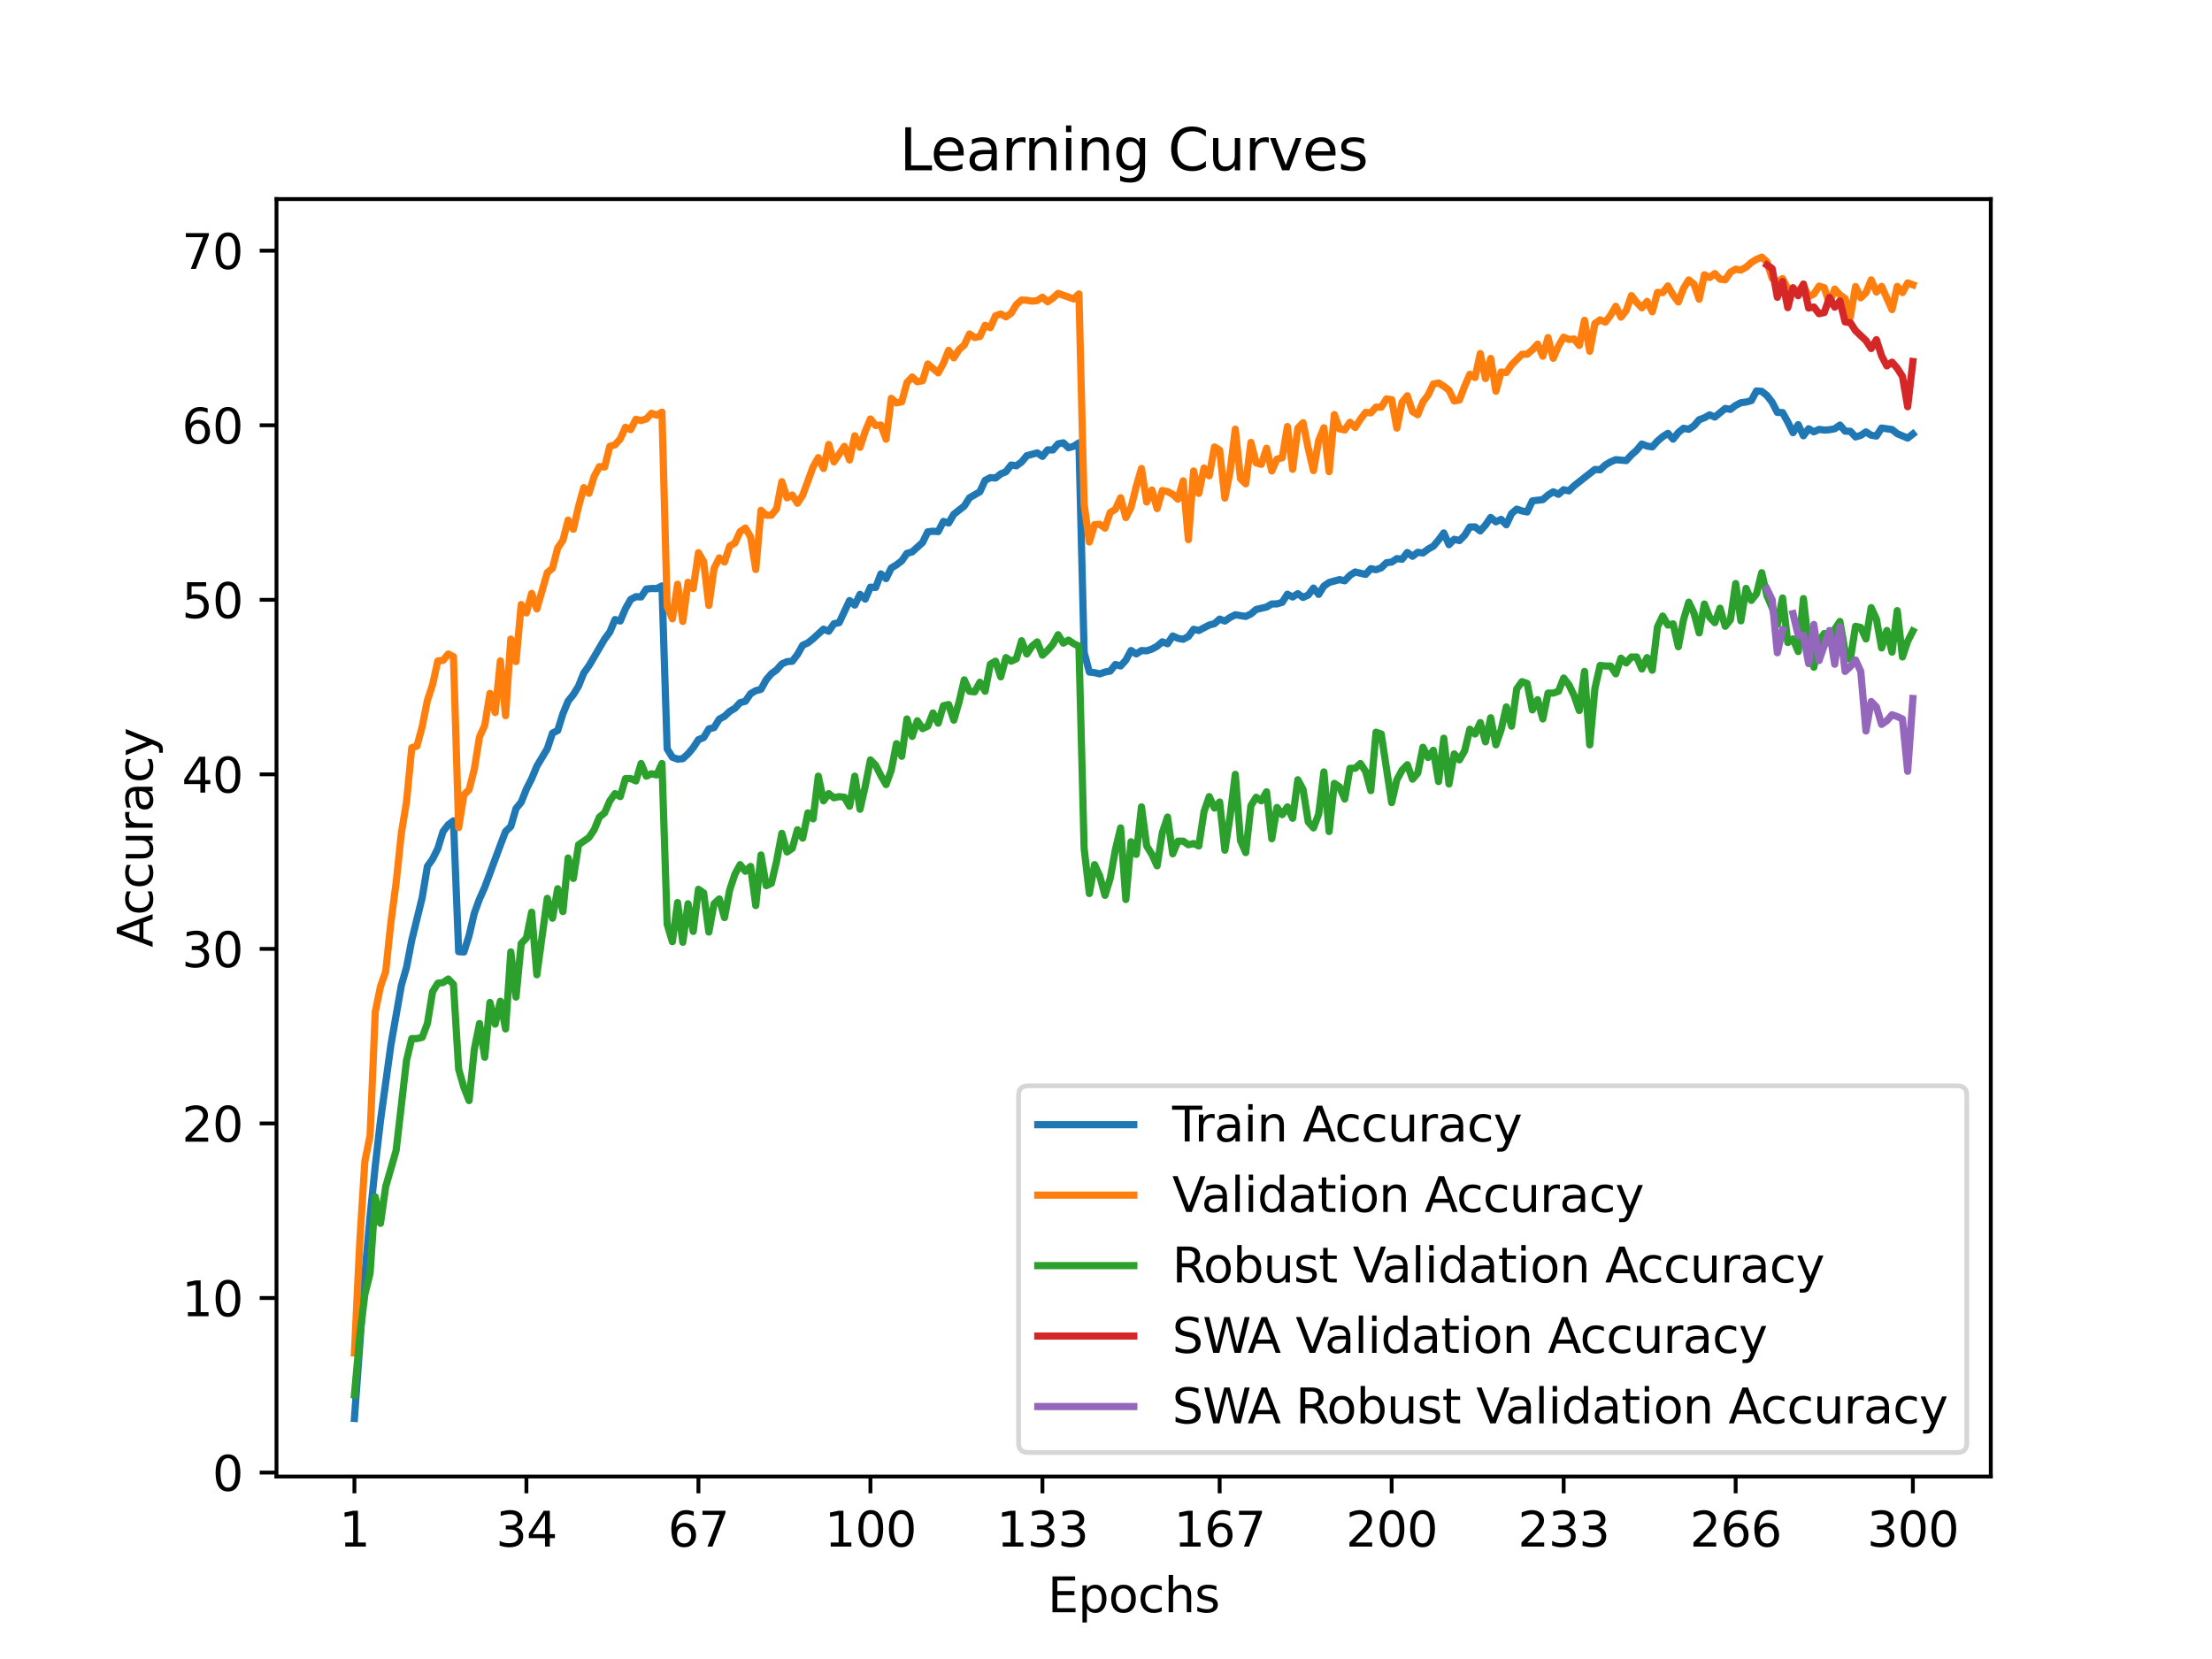 <?xml version="1.0" encoding="utf-8" standalone="no"?>
<!DOCTYPE svg PUBLIC "-//W3C//DTD SVG 1.1//EN"
  "http://www.w3.org/Graphics/SVG/1.1/DTD/svg11.dtd">
<svg xmlns:xlink="http://www.w3.org/1999/xlink" width="460.8pt" height="345.6pt" viewBox="0 0 460.8 345.6" xmlns="http://www.w3.org/2000/svg" version="1.1">
 <defs>
  <style type="text/css">*{stroke-linejoin: round; stroke-linecap: butt}</style>
 </defs>
 <g id="figure_1">
  <g id="patch_1">
   <path d="M 0 345.6 
L 460.8 345.6 
L 460.8 0 
L 0 0 
z
" style="fill: #ffffff"/>
  </g>
  <g id="axes_1">
   <g id="patch_2">
    <path d="M 57.6 307.584 
L 414.72 307.584 
L 414.72 41.472 
L 57.6 41.472 
z
" style="fill: #ffffff"/>
   </g>
   <g id="matplotlib.axis_1">
    <g id="xtick_1">
     <g id="line2d_1">
      <defs>
       <path id="m644c98cccf" d="M 0 0 
L 0 3.5 
" style="stroke: #000000; stroke-width: 0.8"/>
      </defs>
      <g>
       <use xlink:href="#m644c98cccf" x="73.833" y="307.584" style="stroke: #000000; stroke-width: 0.8"/>
      </g>
     </g>
     <g id="text_1">
      <!-- 1 -->
      <g transform="translate(70.651 322.182) scale(0.1 -0.1)">
       <defs>
        <path id="DejaVuSans-31" d="M 794 531 
L 1825 531 
L 1825 4091 
L 703 3866 
L 703 4441 
L 1819 4666 
L 2450 4666 
L 2450 531 
L 3481 531 
L 3481 0 
L 794 0 
L 794 531 
z
" transform="scale(0.016)"/>
       </defs>
       <use xlink:href="#DejaVuSans-31"/>
      </g>
     </g>
    </g>
    <g id="xtick_2">
     <g id="line2d_2">
      <g>
       <use xlink:href="#m644c98cccf" x="109.664" y="307.584" style="stroke: #000000; stroke-width: 0.8"/>
      </g>
     </g>
     <g id="text_2">
      <!-- 34 -->
      <g transform="translate(103.302 322.182) scale(0.1 -0.1)">
       <defs>
        <path id="DejaVuSans-33" d="M 2597 2516 
Q 3050 2419 3304 2112 
Q 3559 1806 3559 1356 
Q 3559 666 3084 287 
Q 2609 -91 1734 -91 
Q 1441 -91 1130 -33 
Q 819 25 488 141 
L 488 750 
Q 750 597 1062 519 
Q 1375 441 1716 441 
Q 2309 441 2620 675 
Q 2931 909 2931 1356 
Q 2931 1769 2642 2001 
Q 2353 2234 1838 2234 
L 1294 2234 
L 1294 2753 
L 1863 2753 
Q 2328 2753 2575 2939 
Q 2822 3125 2822 3475 
Q 2822 3834 2567 4026 
Q 2313 4219 1838 4219 
Q 1578 4219 1281 4162 
Q 984 4106 628 3988 
L 628 4550 
Q 988 4650 1302 4700 
Q 1616 4750 1894 4750 
Q 2613 4750 3031 4423 
Q 3450 4097 3450 3541 
Q 3450 3153 3228 2886 
Q 3006 2619 2597 2516 
z
" transform="scale(0.016)"/>
        <path id="DejaVuSans-34" d="M 2419 4116 
L 825 1625 
L 2419 1625 
L 2419 4116 
z
M 2253 4666 
L 3047 4666 
L 3047 1625 
L 3713 1625 
L 3713 1100 
L 3047 1100 
L 3047 0 
L 2419 0 
L 2419 1100 
L 313 1100 
L 313 1709 
L 2253 4666 
z
" transform="scale(0.016)"/>
       </defs>
       <use xlink:href="#DejaVuSans-33"/>
       <use xlink:href="#DejaVuSans-34" x="63.623"/>
      </g>
     </g>
    </g>
    <g id="xtick_3">
     <g id="line2d_3">
      <g>
       <use xlink:href="#m644c98cccf" x="145.496" y="307.584" style="stroke: #000000; stroke-width: 0.8"/>
      </g>
     </g>
     <g id="text_3">
      <!-- 67 -->
      <g transform="translate(139.133 322.182) scale(0.1 -0.1)">
       <defs>
        <path id="DejaVuSans-36" d="M 2113 2584 
Q 1688 2584 1439 2293 
Q 1191 2003 1191 1497 
Q 1191 994 1439 701 
Q 1688 409 2113 409 
Q 2538 409 2786 701 
Q 3034 994 3034 1497 
Q 3034 2003 2786 2293 
Q 2538 2584 2113 2584 
z
M 3366 4563 
L 3366 3988 
Q 3128 4100 2886 4159 
Q 2644 4219 2406 4219 
Q 1781 4219 1451 3797 
Q 1122 3375 1075 2522 
Q 1259 2794 1537 2939 
Q 1816 3084 2150 3084 
Q 2853 3084 3261 2657 
Q 3669 2231 3669 1497 
Q 3669 778 3244 343 
Q 2819 -91 2113 -91 
Q 1303 -91 875 529 
Q 447 1150 447 2328 
Q 447 3434 972 4092 
Q 1497 4750 2381 4750 
Q 2619 4750 2861 4703 
Q 3103 4656 3366 4563 
z
" transform="scale(0.016)"/>
        <path id="DejaVuSans-37" d="M 525 4666 
L 3525 4666 
L 3525 4397 
L 1831 0 
L 1172 0 
L 2766 4134 
L 525 4134 
L 525 4666 
z
" transform="scale(0.016)"/>
       </defs>
       <use xlink:href="#DejaVuSans-36"/>
       <use xlink:href="#DejaVuSans-37" x="63.623"/>
      </g>
     </g>
    </g>
    <g id="xtick_4">
     <g id="line2d_4">
      <g>
       <use xlink:href="#m644c98cccf" x="181.327" y="307.584" style="stroke: #000000; stroke-width: 0.8"/>
      </g>
     </g>
     <g id="text_4">
      <!-- 100 -->
      <g transform="translate(171.783 322.182) scale(0.1 -0.1)">
       <defs>
        <path id="DejaVuSans-30" d="M 2034 4250 
Q 1547 4250 1301 3770 
Q 1056 3291 1056 2328 
Q 1056 1369 1301 889 
Q 1547 409 2034 409 
Q 2525 409 2770 889 
Q 3016 1369 3016 2328 
Q 3016 3291 2770 3770 
Q 2525 4250 2034 4250 
z
M 2034 4750 
Q 2819 4750 3233 4129 
Q 3647 3509 3647 2328 
Q 3647 1150 3233 529 
Q 2819 -91 2034 -91 
Q 1250 -91 836 529 
Q 422 1150 422 2328 
Q 422 3509 836 4129 
Q 1250 4750 2034 4750 
z
" transform="scale(0.016)"/>
       </defs>
       <use xlink:href="#DejaVuSans-31"/>
       <use xlink:href="#DejaVuSans-30" x="63.623"/>
       <use xlink:href="#DejaVuSans-30" x="127.246"/>
      </g>
     </g>
    </g>
    <g id="xtick_5">
     <g id="line2d_5">
      <g>
       <use xlink:href="#m644c98cccf" x="217.158" y="307.584" style="stroke: #000000; stroke-width: 0.8"/>
      </g>
     </g>
     <g id="text_5">
      <!-- 133 -->
      <g transform="translate(207.615 322.182) scale(0.1 -0.1)">
       <use xlink:href="#DejaVuSans-31"/>
       <use xlink:href="#DejaVuSans-33" x="63.623"/>
       <use xlink:href="#DejaVuSans-33" x="127.246"/>
      </g>
     </g>
    </g>
    <g id="xtick_6">
     <g id="line2d_6">
      <g>
       <use xlink:href="#m644c98cccf" x="254.076" y="307.584" style="stroke: #000000; stroke-width: 0.8"/>
      </g>
     </g>
     <g id="text_6">
      <!-- 167 -->
      <g transform="translate(244.532 322.182) scale(0.1 -0.1)">
       <use xlink:href="#DejaVuSans-31"/>
       <use xlink:href="#DejaVuSans-36" x="63.623"/>
       <use xlink:href="#DejaVuSans-37" x="127.246"/>
      </g>
     </g>
    </g>
    <g id="xtick_7">
     <g id="line2d_7">
      <g>
       <use xlink:href="#m644c98cccf" x="289.907" y="307.584" style="stroke: #000000; stroke-width: 0.8"/>
      </g>
     </g>
     <g id="text_7">
      <!-- 200 -->
      <g transform="translate(280.363 322.182) scale(0.1 -0.1)">
       <defs>
        <path id="DejaVuSans-32" d="M 1228 531 
L 3431 531 
L 3431 0 
L 469 0 
L 469 531 
Q 828 903 1448 1529 
Q 2069 2156 2228 2338 
Q 2531 2678 2651 2914 
Q 2772 3150 2772 3378 
Q 2772 3750 2511 3984 
Q 2250 4219 1831 4219 
Q 1534 4219 1204 4116 
Q 875 4013 500 3803 
L 500 4441 
Q 881 4594 1212 4672 
Q 1544 4750 1819 4750 
Q 2544 4750 2975 4387 
Q 3406 4025 3406 3419 
Q 3406 3131 3298 2873 
Q 3191 2616 2906 2266 
Q 2828 2175 2409 1742 
Q 1991 1309 1228 531 
z
" transform="scale(0.016)"/>
       </defs>
       <use xlink:href="#DejaVuSans-32"/>
       <use xlink:href="#DejaVuSans-30" x="63.623"/>
       <use xlink:href="#DejaVuSans-30" x="127.246"/>
      </g>
     </g>
    </g>
    <g id="xtick_8">
     <g id="line2d_8">
      <g>
       <use xlink:href="#m644c98cccf" x="325.739" y="307.584" style="stroke: #000000; stroke-width: 0.8"/>
      </g>
     </g>
     <g id="text_8">
      <!-- 233 -->
      <g transform="translate(316.195 322.182) scale(0.1 -0.1)">
       <use xlink:href="#DejaVuSans-32"/>
       <use xlink:href="#DejaVuSans-33" x="63.623"/>
       <use xlink:href="#DejaVuSans-33" x="127.246"/>
      </g>
     </g>
    </g>
    <g id="xtick_9">
     <g id="line2d_9">
      <g>
       <use xlink:href="#m644c98cccf" x="361.57" y="307.584" style="stroke: #000000; stroke-width: 0.8"/>
      </g>
     </g>
     <g id="text_9">
      <!-- 266 -->
      <g transform="translate(352.026 322.182) scale(0.1 -0.1)">
       <use xlink:href="#DejaVuSans-32"/>
       <use xlink:href="#DejaVuSans-36" x="63.623"/>
       <use xlink:href="#DejaVuSans-36" x="127.246"/>
      </g>
     </g>
    </g>
    <g id="xtick_10">
     <g id="line2d_10">
      <g>
       <use xlink:href="#m644c98cccf" x="398.487" y="307.584" style="stroke: #000000; stroke-width: 0.8"/>
      </g>
     </g>
     <g id="text_10">
      <!-- 300 -->
      <g transform="translate(388.944 322.182) scale(0.1 -0.1)">
       <use xlink:href="#DejaVuSans-33"/>
       <use xlink:href="#DejaVuSans-30" x="63.623"/>
       <use xlink:href="#DejaVuSans-30" x="127.246"/>
      </g>
     </g>
    </g>
    <g id="text_11">
     <!-- Epochs -->
     <g transform="translate(218.244 335.861) scale(0.1 -0.1)">
      <defs>
       <path id="DejaVuSans-45" d="M 628 4666 
L 3578 4666 
L 3578 4134 
L 1259 4134 
L 1259 2753 
L 3481 2753 
L 3481 2222 
L 1259 2222 
L 1259 531 
L 3634 531 
L 3634 0 
L 628 0 
L 628 4666 
z
" transform="scale(0.016)"/>
       <path id="DejaVuSans-70" d="M 1159 525 
L 1159 -1331 
L 581 -1331 
L 581 3500 
L 1159 3500 
L 1159 2969 
Q 1341 3281 1617 3432 
Q 1894 3584 2278 3584 
Q 2916 3584 3314 3078 
Q 3713 2572 3713 1747 
Q 3713 922 3314 415 
Q 2916 -91 2278 -91 
Q 1894 -91 1617 61 
Q 1341 213 1159 525 
z
M 3116 1747 
Q 3116 2381 2855 2742 
Q 2594 3103 2138 3103 
Q 1681 3103 1420 2742 
Q 1159 2381 1159 1747 
Q 1159 1113 1420 752 
Q 1681 391 2138 391 
Q 2594 391 2855 752 
Q 3116 1113 3116 1747 
z
" transform="scale(0.016)"/>
       <path id="DejaVuSans-6f" d="M 1959 3097 
Q 1497 3097 1228 2736 
Q 959 2375 959 1747 
Q 959 1119 1226 758 
Q 1494 397 1959 397 
Q 2419 397 2687 759 
Q 2956 1122 2956 1747 
Q 2956 2369 2687 2733 
Q 2419 3097 1959 3097 
z
M 1959 3584 
Q 2709 3584 3137 3096 
Q 3566 2609 3566 1747 
Q 3566 888 3137 398 
Q 2709 -91 1959 -91 
Q 1206 -91 779 398 
Q 353 888 353 1747 
Q 353 2609 779 3096 
Q 1206 3584 1959 3584 
z
" transform="scale(0.016)"/>
       <path id="DejaVuSans-63" d="M 3122 3366 
L 3122 2828 
Q 2878 2963 2633 3030 
Q 2388 3097 2138 3097 
Q 1578 3097 1268 2742 
Q 959 2388 959 1747 
Q 959 1106 1268 751 
Q 1578 397 2138 397 
Q 2388 397 2633 464 
Q 2878 531 3122 666 
L 3122 134 
Q 2881 22 2623 -34 
Q 2366 -91 2075 -91 
Q 1284 -91 818 406 
Q 353 903 353 1747 
Q 353 2603 823 3093 
Q 1294 3584 2113 3584 
Q 2378 3584 2631 3529 
Q 2884 3475 3122 3366 
z
" transform="scale(0.016)"/>
       <path id="DejaVuSans-68" d="M 3513 2113 
L 3513 0 
L 2938 0 
L 2938 2094 
Q 2938 2591 2744 2837 
Q 2550 3084 2163 3084 
Q 1697 3084 1428 2787 
Q 1159 2491 1159 1978 
L 1159 0 
L 581 0 
L 581 4863 
L 1159 4863 
L 1159 2956 
Q 1366 3272 1645 3428 
Q 1925 3584 2291 3584 
Q 2894 3584 3203 3211 
Q 3513 2838 3513 2113 
z
" transform="scale(0.016)"/>
       <path id="DejaVuSans-73" d="M 2834 3397 
L 2834 2853 
Q 2591 2978 2328 3040 
Q 2066 3103 1784 3103 
Q 1356 3103 1142 2972 
Q 928 2841 928 2578 
Q 928 2378 1081 2264 
Q 1234 2150 1697 2047 
L 1894 2003 
Q 2506 1872 2764 1633 
Q 3022 1394 3022 966 
Q 3022 478 2636 193 
Q 2250 -91 1575 -91 
Q 1294 -91 989 -36 
Q 684 19 347 128 
L 347 722 
Q 666 556 975 473 
Q 1284 391 1588 391 
Q 1994 391 2212 530 
Q 2431 669 2431 922 
Q 2431 1156 2273 1281 
Q 2116 1406 1581 1522 
L 1381 1569 
Q 847 1681 609 1914 
Q 372 2147 372 2553 
Q 372 3047 722 3315 
Q 1072 3584 1716 3584 
Q 2034 3584 2315 3537 
Q 2597 3491 2834 3397 
z
" transform="scale(0.016)"/>
      </defs>
      <use xlink:href="#DejaVuSans-45"/>
      <use xlink:href="#DejaVuSans-70" x="63.184"/>
      <use xlink:href="#DejaVuSans-6f" x="126.66"/>
      <use xlink:href="#DejaVuSans-63" x="187.842"/>
      <use xlink:href="#DejaVuSans-68" x="242.822"/>
      <use xlink:href="#DejaVuSans-73" x="306.201"/>
     </g>
    </g>
   </g>
   <g id="matplotlib.axis_2">
    <g id="ytick_1">
     <g id="line2d_11">
      <defs>
       <path id="mc056e9f2f2" d="M 0 0 
L -3.5 0 
" style="stroke: #000000; stroke-width: 0.8"/>
      </defs>
      <g>
       <use xlink:href="#mc056e9f2f2" x="57.6" y="306.76" style="stroke: #000000; stroke-width: 0.8"/>
      </g>
     </g>
     <g id="text_12">
      <!-- 0 -->
      <g transform="translate(44.237 310.56) scale(0.1 -0.1)">
       <use xlink:href="#DejaVuSans-30"/>
      </g>
     </g>
    </g>
    <g id="ytick_2">
     <g id="line2d_12">
      <g>
       <use xlink:href="#mc056e9f2f2" x="57.6" y="270.398" style="stroke: #000000; stroke-width: 0.8"/>
      </g>
     </g>
     <g id="text_13">
      <!-- 10 -->
      <g transform="translate(37.875 274.197) scale(0.1 -0.1)">
       <use xlink:href="#DejaVuSans-31"/>
       <use xlink:href="#DejaVuSans-30" x="63.623"/>
      </g>
     </g>
    </g>
    <g id="ytick_3">
     <g id="line2d_13">
      <g>
       <use xlink:href="#mc056e9f2f2" x="57.6" y="234.035" style="stroke: #000000; stroke-width: 0.8"/>
      </g>
     </g>
     <g id="text_14">
      <!-- 20 -->
      <g transform="translate(37.875 237.835) scale(0.1 -0.1)">
       <use xlink:href="#DejaVuSans-32"/>
       <use xlink:href="#DejaVuSans-30" x="63.623"/>
      </g>
     </g>
    </g>
    <g id="ytick_4">
     <g id="line2d_14">
      <g>
       <use xlink:href="#mc056e9f2f2" x="57.6" y="197.673" style="stroke: #000000; stroke-width: 0.8"/>
      </g>
     </g>
     <g id="text_15">
      <!-- 30 -->
      <g transform="translate(37.875 201.472) scale(0.1 -0.1)">
       <use xlink:href="#DejaVuSans-33"/>
       <use xlink:href="#DejaVuSans-30" x="63.623"/>
      </g>
     </g>
    </g>
    <g id="ytick_5">
     <g id="line2d_15">
      <g>
       <use xlink:href="#mc056e9f2f2" x="57.6" y="161.31" style="stroke: #000000; stroke-width: 0.8"/>
      </g>
     </g>
     <g id="text_16">
      <!-- 40 -->
      <g transform="translate(37.875 165.109) scale(0.1 -0.1)">
       <use xlink:href="#DejaVuSans-34"/>
       <use xlink:href="#DejaVuSans-30" x="63.623"/>
      </g>
     </g>
    </g>
    <g id="ytick_6">
     <g id="line2d_16">
      <g>
       <use xlink:href="#mc056e9f2f2" x="57.6" y="124.948" style="stroke: #000000; stroke-width: 0.8"/>
      </g>
     </g>
     <g id="text_17">
      <!-- 50 -->
      <g transform="translate(37.875 128.747) scale(0.1 -0.1)">
       <defs>
        <path id="DejaVuSans-35" d="M 691 4666 
L 3169 4666 
L 3169 4134 
L 1269 4134 
L 1269 2991 
Q 1406 3038 1543 3061 
Q 1681 3084 1819 3084 
Q 2600 3084 3056 2656 
Q 3513 2228 3513 1497 
Q 3513 744 3044 326 
Q 2575 -91 1722 -91 
Q 1428 -91 1123 -41 
Q 819 9 494 109 
L 494 744 
Q 775 591 1075 516 
Q 1375 441 1709 441 
Q 2250 441 2565 725 
Q 2881 1009 2881 1497 
Q 2881 1984 2565 2268 
Q 2250 2553 1709 2553 
Q 1456 2553 1204 2497 
Q 953 2441 691 2322 
L 691 4666 
z
" transform="scale(0.016)"/>
       </defs>
       <use xlink:href="#DejaVuSans-35"/>
       <use xlink:href="#DejaVuSans-30" x="63.623"/>
      </g>
     </g>
    </g>
    <g id="ytick_7">
     <g id="line2d_17">
      <g>
       <use xlink:href="#mc056e9f2f2" x="57.6" y="88.585" style="stroke: #000000; stroke-width: 0.8"/>
      </g>
     </g>
     <g id="text_18">
      <!-- 60 -->
      <g transform="translate(37.875 92.384) scale(0.1 -0.1)">
       <use xlink:href="#DejaVuSans-36"/>
       <use xlink:href="#DejaVuSans-30" x="63.623"/>
      </g>
     </g>
    </g>
    <g id="ytick_8">
     <g id="line2d_18">
      <g>
       <use xlink:href="#mc056e9f2f2" x="57.6" y="52.223" style="stroke: #000000; stroke-width: 0.8"/>
      </g>
     </g>
     <g id="text_19">
      <!-- 70 -->
      <g transform="translate(37.875 56.022) scale(0.1 -0.1)">
       <use xlink:href="#DejaVuSans-37"/>
       <use xlink:href="#DejaVuSans-30" x="63.623"/>
      </g>
     </g>
    </g>
    <g id="text_20">
     <!-- Accuracy -->
     <g transform="translate(31.795 197.356) rotate(-90) scale(0.1 -0.1)">
      <defs>
       <path id="DejaVuSans-41" d="M 2188 4044 
L 1331 1722 
L 3047 1722 
L 2188 4044 
z
M 1831 4666 
L 2547 4666 
L 4325 0 
L 3669 0 
L 3244 1197 
L 1141 1197 
L 716 0 
L 50 0 
L 1831 4666 
z
" transform="scale(0.016)"/>
       <path id="DejaVuSans-75" d="M 544 1381 
L 544 3500 
L 1119 3500 
L 1119 1403 
Q 1119 906 1312 657 
Q 1506 409 1894 409 
Q 2359 409 2629 706 
Q 2900 1003 2900 1516 
L 2900 3500 
L 3475 3500 
L 3475 0 
L 2900 0 
L 2900 538 
Q 2691 219 2414 64 
Q 2138 -91 1772 -91 
Q 1169 -91 856 284 
Q 544 659 544 1381 
z
M 1991 3584 
L 1991 3584 
z
" transform="scale(0.016)"/>
       <path id="DejaVuSans-72" d="M 2631 2963 
Q 2534 3019 2420 3045 
Q 2306 3072 2169 3072 
Q 1681 3072 1420 2755 
Q 1159 2438 1159 1844 
L 1159 0 
L 581 0 
L 581 3500 
L 1159 3500 
L 1159 2956 
Q 1341 3275 1631 3429 
Q 1922 3584 2338 3584 
Q 2397 3584 2469 3576 
Q 2541 3569 2628 3553 
L 2631 2963 
z
" transform="scale(0.016)"/>
       <path id="DejaVuSans-61" d="M 2194 1759 
Q 1497 1759 1228 1600 
Q 959 1441 959 1056 
Q 959 750 1161 570 
Q 1363 391 1709 391 
Q 2188 391 2477 730 
Q 2766 1069 2766 1631 
L 2766 1759 
L 2194 1759 
z
M 3341 1997 
L 3341 0 
L 2766 0 
L 2766 531 
Q 2569 213 2275 61 
Q 1981 -91 1556 -91 
Q 1019 -91 701 211 
Q 384 513 384 1019 
Q 384 1609 779 1909 
Q 1175 2209 1959 2209 
L 2766 2209 
L 2766 2266 
Q 2766 2663 2505 2880 
Q 2244 3097 1772 3097 
Q 1472 3097 1187 3025 
Q 903 2953 641 2809 
L 641 3341 
Q 956 3463 1253 3523 
Q 1550 3584 1831 3584 
Q 2591 3584 2966 3190 
Q 3341 2797 3341 1997 
z
" transform="scale(0.016)"/>
       <path id="DejaVuSans-79" d="M 2059 -325 
Q 1816 -950 1584 -1140 
Q 1353 -1331 966 -1331 
L 506 -1331 
L 506 -850 
L 844 -850 
Q 1081 -850 1212 -737 
Q 1344 -625 1503 -206 
L 1606 56 
L 191 3500 
L 800 3500 
L 1894 763 
L 2988 3500 
L 3597 3500 
L 2059 -325 
z
" transform="scale(0.016)"/>
      </defs>
      <use xlink:href="#DejaVuSans-41"/>
      <use xlink:href="#DejaVuSans-63" x="66.658"/>
      <use xlink:href="#DejaVuSans-63" x="121.639"/>
      <use xlink:href="#DejaVuSans-75" x="176.619"/>
      <use xlink:href="#DejaVuSans-72" x="239.998"/>
      <use xlink:href="#DejaVuSans-61" x="281.111"/>
      <use xlink:href="#DejaVuSans-63" x="342.391"/>
      <use xlink:href="#DejaVuSans-79" x="397.371"/>
     </g>
    </g>
   </g>
   <g id="line2d_19">
    <path d="M 73.833 295.488 
L 76.004 265.58 
L 77.09 253.435 
L 78.176 242.848 
L 79.262 233.444 
L 81.433 217.681 
L 83.605 205.304 
L 84.691 201.5 
L 85.777 195.859 
L 87.948 186.991 
L 89.034 180.473 
L 90.12 178.955 
L 91.206 176.76 
L 92.291 173.228 
L 93.377 171.81 
L 94.463 170.996 
L 95.549 198.255 
L 96.635 198.323 
L 97.72 194.891 
L 98.806 190.241 
L 99.892 187.259 
L 100.978 184.828 
L 104.235 176.051 
L 105.321 173.201 
L 106.407 172.174 
L 107.493 168.437 
L 108.578 167.105 
L 109.664 164.36 
L 110.75 162.224 
L 111.836 159.606 
L 114.007 155.983 
L 115.093 152.715 
L 116.179 152.174 
L 117.265 148.688 
L 118.351 146.056 
L 119.436 144.702 
L 120.522 142.924 
L 121.608 140.193 
L 122.694 138.693 
L 125.951 133.129 
L 127.037 131.67 
L 128.123 129.066 
L 129.209 129.37 
L 130.294 126.793 
L 131.38 124.879 
L 132.466 124.302 
L 133.552 124.352 
L 134.638 122.711 
L 135.723 122.593 
L 136.809 122.611 
L 137.895 122.061 
L 138.981 155.997 
L 140.067 157.751 
L 141.152 158.142 
L 142.238 158.051 
L 143.324 157.038 
L 144.41 155.751 
L 145.496 154.092 
L 146.581 153.647 
L 147.667 151.847 
L 148.753 151.57 
L 149.839 149.811 
L 150.925 149.224 
L 152.01 148.192 
L 153.096 147.552 
L 154.182 146.37 
L 155.268 146.097 
L 156.354 144.511 
L 157.439 143.883 
L 158.525 143.593 
L 159.611 141.611 
L 160.697 140.338 
L 161.783 139.552 
L 162.868 138.311 
L 163.954 137.829 
L 165.04 137.756 
L 166.126 136.334 
L 167.212 134.42 
L 168.297 133.925 
L 169.383 133.057 
L 171.555 131.061 
L 172.641 131.497 
L 173.726 129.938 
L 174.812 129.711 
L 176.984 125.102 
L 178.07 126.052 
L 179.155 123.816 
L 180.241 124.807 
L 181.327 122.316 
L 182.413 122.38 
L 183.499 119.552 
L 184.584 120.539 
L 185.67 118.334 
L 186.756 117.666 
L 187.842 116.843 
L 188.928 115.275 
L 190.013 114.98 
L 192.185 113.016 
L 193.271 110.784 
L 194.357 110.666 
L 195.442 110.739 
L 196.528 108.625 
L 197.614 108.953 
L 198.7 107.121 
L 200.871 105.426 
L 201.957 103.707 
L 204.129 102.439 
L 205.215 100.071 
L 206.3 99.498 
L 207.386 99.576 
L 208.472 98.726 
L 209.558 98.267 
L 210.644 96.867 
L 211.729 97.035 
L 212.815 96.244 
L 213.901 94.93 
L 216.073 94.344 
L 217.158 95.076 
L 218.244 93.717 
L 219.33 93.735 
L 220.416 92.467 
L 221.502 92.244 
L 222.587 93.276 
L 223.673 92.967 
L 224.759 92.253 
L 225.845 135.902 
L 226.931 139.997 
L 228.016 140.129 
L 229.102 140.388 
L 230.188 139.993 
L 231.274 139.806 
L 232.36 138.429 
L 233.445 138.725 
L 234.531 137.529 
L 235.617 135.516 
L 236.703 136.225 
L 237.789 135.52 
L 238.875 135.579 
L 239.96 135.216 
L 241.046 134.634 
L 242.132 133.702 
L 243.218 134.102 
L 244.304 132.484 
L 245.389 132.979 
L 246.475 133.17 
L 247.561 132.593 
L 248.647 131.097 
L 249.733 131.343 
L 251.904 130.211 
L 252.99 129.925 
L 254.076 128.97 
L 255.162 129.375 
L 256.247 128.625 
L 257.333 128.075 
L 259.505 128.416 
L 260.591 127.893 
L 261.676 126.966 
L 263.848 126.457 
L 264.934 125.82 
L 266.02 125.802 
L 267.105 125.475 
L 268.191 123.789 
L 269.277 124.37 
L 270.363 123.67 
L 271.449 124.457 
L 272.534 123.948 
L 273.62 122.507 
L 274.706 123.82 
L 275.792 122.089 
L 276.878 121.339 
L 279.049 120.743 
L 280.135 120.989 
L 281.221 119.852 
L 282.307 119.157 
L 284.478 119.657 
L 285.564 118.466 
L 286.65 118.684 
L 287.736 118.289 
L 288.821 117.225 
L 289.907 117.098 
L 290.993 116.371 
L 292.079 116.498 
L 293.165 115.093 
L 294.25 115.88 
L 295.336 115.057 
L 296.422 115.198 
L 297.508 114.389 
L 298.594 113.78 
L 299.679 112.498 
L 300.765 111.021 
L 301.851 113.466 
L 302.937 112.348 
L 304.023 112.612 
L 305.108 111.525 
L 306.194 109.784 
L 307.28 109.757 
L 308.366 110.607 
L 309.452 109.38 
L 310.537 107.794 
L 311.623 108.707 
L 312.709 108.194 
L 313.795 109.321 
L 314.881 106.985 
L 315.966 106.066 
L 317.052 106.435 
L 318.138 106.653 
L 319.224 104.339 
L 321.395 104.085 
L 322.481 103.13 
L 323.567 102.448 
L 324.653 102.971 
L 325.739 102.021 
L 326.824 102.262 
L 327.91 101.207 
L 332.253 97.798 
L 333.339 97.862 
L 334.425 96.858 
L 335.511 96.217 
L 336.597 95.762 
L 338.768 95.949 
L 339.854 94.771 
L 340.94 93.803 
L 342.026 92.503 
L 343.111 92.926 
L 344.197 93.094 
L 345.283 91.885 
L 346.369 90.971 
L 347.455 90.271 
L 348.54 91.48 
L 349.626 90.108 
L 350.712 89.212 
L 351.798 89.431 
L 352.884 88.699 
L 353.969 87.44 
L 355.055 87.031 
L 356.141 86.417 
L 357.227 86.881 
L 359.398 85.09 
L 360.484 85.281 
L 361.57 84.444 
L 362.656 83.894 
L 363.742 83.753 
L 364.827 83.458 
L 365.913 81.444 
L 366.999 81.526 
L 368.085 82.394 
L 369.171 83.803 
L 370.256 85.917 
L 371.342 85.944 
L 372.428 87.903 
L 373.514 90.135 
L 374.6 88.467 
L 375.685 90.781 
L 376.771 89.317 
L 377.857 89.953 
L 378.943 89.453 
L 380.029 89.594 
L 381.114 89.521 
L 382.2 89.321 
L 383.286 88.549 
L 384.372 89.817 
L 385.458 89.84 
L 386.543 91.017 
L 387.629 90.699 
L 388.715 89.976 
L 389.801 90.671 
L 390.887 90.835 
L 391.972 89.167 
L 394.144 89.476 
L 395.23 90.344 
L 397.401 91.258 
L 398.487 90.408 
L 398.487 90.408 
" clip-path="url(#p68fd0412f5)" style="fill: none; stroke: #1f77b4; stroke-width: 1.5; stroke-linecap: square"/>
   </g>
   <g id="line2d_20">
    <path d="M 73.833 281.852 
L 74.919 259.271 
L 76.004 241.944 
L 77.09 236.599 
L 78.176 210.781 
L 79.262 205.527 
L 80.348 202.4 
L 81.433 192.146 
L 82.519 183.928 
L 83.605 173.619 
L 84.691 166.983 
L 85.777 155.765 
L 86.862 155.419 
L 87.948 151.383 
L 89.034 145.929 
L 90.12 142.602 
L 91.206 137.693 
L 92.291 137.565 
L 93.377 136.238 
L 94.463 136.802 
L 95.549 172.401 
L 96.635 165.583 
L 97.72 164.51 
L 98.806 160.238 
L 99.892 153.51 
L 100.978 151.129 
L 102.064 144.438 
L 103.149 148.438 
L 104.235 137.675 
L 105.321 149.092 
L 106.407 133.129 
L 107.493 137.82 
L 108.578 125.929 
L 109.664 127.693 
L 110.75 123.62 
L 111.836 126.857 
L 114.007 119.293 
L 115.093 118.384 
L 116.179 114.166 
L 117.265 112.548 
L 118.351 108.348 
L 119.436 110.257 
L 120.522 105.512 
L 121.608 101.585 
L 122.694 102.767 
L 123.78 99.221 
L 124.865 97.203 
L 125.951 97.294 
L 127.037 92.967 
L 128.123 92.658 
L 129.209 91.44 
L 130.294 89.003 
L 131.38 89.494 
L 132.466 87.349 
L 133.552 87.603 
L 134.638 87.276 
L 135.723 86.094 
L 136.809 86.494 
L 137.895 85.858 
L 138.981 126.311 
L 140.067 128.911 
L 141.152 121.711 
L 142.238 129.457 
L 143.324 121.293 
L 144.41 122.62 
L 145.496 115.13 
L 146.581 116.984 
L 147.667 126.129 
L 148.753 118.421 
L 149.839 116.221 
L 150.925 117.075 
L 152.01 113.748 
L 153.096 113.13 
L 154.182 110.748 
L 155.268 110.003 
L 156.354 111.821 
L 157.439 118.639 
L 158.525 106.312 
L 159.611 107.33 
L 160.697 107.33 
L 161.783 105.966 
L 162.868 100.348 
L 163.954 103.712 
L 165.04 103.112 
L 166.126 104.839 
L 167.212 103.167 
L 169.383 97.258 
L 170.469 95.33 
L 171.555 97.603 
L 172.641 92.585 
L 173.726 96.221 
L 175.898 92.985 
L 176.984 95.821 
L 178.07 90.767 
L 179.155 93.185 
L 180.241 89.858 
L 181.327 87.276 
L 182.413 88.64 
L 183.499 88.549 
L 184.584 91.494 
L 185.67 82.985 
L 186.756 83.931 
L 187.842 83.713 
L 188.928 79.713 
L 190.013 78.531 
L 191.099 79.531 
L 192.185 79.313 
L 193.271 75.822 
L 195.442 77.676 
L 196.528 75.695 
L 197.614 72.986 
L 198.7 74.549 
L 199.786 72.822 
L 200.871 71.877 
L 201.957 69.568 
L 203.043 70.313 
L 204.129 70.095 
L 205.215 67.768 
L 206.3 68.258 
L 207.386 65.786 
L 208.472 65.404 
L 209.558 66.004 
L 210.644 65.24 
L 211.729 63.44 
L 212.815 62.495 
L 213.901 62.55 
L 214.987 62.731 
L 216.073 62.622 
L 217.158 61.913 
L 218.244 62.859 
L 219.33 62.113 
L 220.416 61.113 
L 223.673 62.277 
L 224.759 61.222 
L 225.845 105.039 
L 226.931 112.912 
L 228.016 109.294 
L 229.102 109.221 
L 230.188 110.021 
L 231.274 106.766 
L 232.36 106.094 
L 233.445 103.694 
L 234.531 107.821 
L 235.617 105.712 
L 236.703 101.33 
L 237.789 97.603 
L 238.875 104.585 
L 239.96 102.076 
L 241.046 105.948 
L 242.132 102.185 
L 243.218 102.403 
L 244.304 102.985 
L 245.389 103.985 
L 246.475 100.167 
L 247.561 112.421 
L 248.647 98.112 
L 249.733 102.785 
L 250.818 97.494 
L 251.904 99.13 
L 252.99 93.112 
L 254.076 93.767 
L 255.162 103.766 
L 256.247 98.239 
L 257.333 89.403 
L 258.419 99.73 
L 259.505 100.785 
L 260.591 92.167 
L 261.676 96.421 
L 262.762 96.73 
L 263.848 93.385 
L 264.934 98.112 
L 266.02 95.639 
L 267.105 95.367 
L 268.191 88.858 
L 269.277 97.767 
L 270.363 89.185 
L 271.449 88.058 
L 272.534 93.44 
L 273.62 98.039 
L 274.706 91.749 
L 275.792 89.112 
L 276.878 98.258 
L 277.963 86.367 
L 279.049 89.349 
L 280.135 89.567 
L 281.221 87.967 
L 282.307 89.058 
L 283.392 87.349 
L 284.478 85.912 
L 285.564 86.003 
L 286.65 84.803 
L 287.736 84.84 
L 288.821 83.094 
L 289.907 83.258 
L 290.993 89.185 
L 292.079 83.803 
L 293.165 82.44 
L 294.25 85.731 
L 295.336 86.403 
L 296.422 83.731 
L 297.508 82.276 
L 298.594 79.985 
L 299.679 79.785 
L 300.765 80.458 
L 301.851 81.294 
L 302.937 83.531 
L 304.023 83.331 
L 305.108 80.476 
L 306.194 77.967 
L 307.28 78.64 
L 308.366 73.658 
L 309.452 78.858 
L 310.537 74.676 
L 311.623 81.494 
L 312.709 77.495 
L 313.795 77.604 
L 314.881 76.004 
L 317.052 73.804 
L 318.138 73.786 
L 319.224 72.877 
L 320.31 71.695 
L 321.395 74.204 
L 322.481 70.331 
L 323.567 74.64 
L 324.653 72.095 
L 325.739 70.24 
L 326.824 70.713 
L 327.91 70.622 
L 328.996 71.967 
L 330.082 66.731 
L 331.168 73.167 
L 332.253 67.386 
L 333.339 66.622 
L 334.425 67.113 
L 335.511 65.677 
L 336.597 63.804 
L 337.682 66.059 
L 338.768 64.695 
L 339.854 61.586 
L 340.94 62.986 
L 342.026 64.131 
L 343.111 62.786 
L 344.197 64.949 
L 345.283 60.913 
L 346.369 60.968 
L 347.455 59.568 
L 348.54 61.459 
L 349.626 62.913 
L 350.712 60.077 
L 351.798 58.313 
L 352.884 59.186 
L 353.969 62.331 
L 355.055 57.241 
L 356.141 57.822 
L 357.227 56.986 
L 358.313 58.15 
L 359.398 58.295 
L 360.484 56.695 
L 361.57 56.077 
L 362.656 56.259 
L 363.742 55.659 
L 364.827 54.695 
L 365.913 54.023 
L 366.999 53.568 
L 368.085 54.55 
L 369.171 57.968 
L 370.256 58.75 
L 371.342 58.041 
L 372.428 60.131 
L 373.514 61.113 
L 374.6 60.531 
L 375.685 59.441 
L 376.771 61.804 
L 377.857 61.259 
L 378.943 59.604 
L 380.029 59.931 
L 381.114 63.313 
L 382.2 60.222 
L 383.286 61.422 
L 384.372 62.204 
L 385.458 66.022 
L 386.543 59.695 
L 387.629 62.04 
L 388.715 60.968 
L 389.801 58.313 
L 390.887 60.841 
L 391.972 59.659 
L 394.144 64.495 
L 395.23 59.659 
L 396.316 60.95 
L 397.401 58.931 
L 398.487 59.331 
L 398.487 59.331 
" clip-path="url(#p68fd0412f5)" style="fill: none; stroke: #ff7f0e; stroke-width: 1.5; stroke-linecap: square"/>
   </g>
   <g id="line2d_21">
    <path d="M 73.833 290.585 
L 74.919 278.548 
L 76.004 269.646 
L 77.09 265.257 
L 78.176 249.333 
L 79.262 254.85 
L 80.348 247.201 
L 82.519 239.678 
L 84.691 220.87 
L 85.777 216.356 
L 86.862 216.356 
L 87.948 216.105 
L 89.034 213.221 
L 90.12 206.575 
L 91.206 204.82 
L 92.291 204.694 
L 93.377 203.942 
L 94.463 205.071 
L 95.549 222.75 
L 96.635 226.512 
L 97.72 229.271 
L 98.806 218.613 
L 99.892 213.221 
L 100.978 220.243 
L 102.064 208.832 
L 103.149 213.346 
L 104.235 208.582 
L 105.321 214.349 
L 106.407 198.3 
L 107.493 207.704 
L 108.578 196.544 
L 109.664 195.416 
L 110.75 190.024 
L 111.836 203.064 
L 114.007 187.14 
L 115.093 191.278 
L 116.179 185.134 
L 117.265 189.899 
L 118.351 178.739 
L 119.436 183.002 
L 120.522 175.981 
L 122.694 174.476 
L 123.78 172.846 
L 124.865 170.213 
L 125.951 169.335 
L 127.037 166.827 
L 128.123 165.323 
L 129.209 165.95 
L 130.294 162.188 
L 131.38 162.188 
L 132.466 162.689 
L 133.552 159.053 
L 134.638 161.686 
L 135.723 161.185 
L 136.809 161.436 
L 137.895 159.053 
L 138.981 192.532 
L 140.067 196.168 
L 141.152 188.018 
L 142.238 196.293 
L 143.324 188.269 
L 144.41 194.037 
L 145.496 185.259 
L 146.581 186.012 
L 147.667 194.162 
L 148.753 188.269 
L 149.839 187.266 
L 150.925 191.153 
L 152.01 185.385 
L 153.096 182.125 
L 154.182 180.118 
L 155.268 181.498 
L 156.354 180.495 
L 157.439 188.645 
L 158.525 178.112 
L 159.611 184.507 
L 160.697 184.005 
L 161.783 179.366 
L 162.868 173.598 
L 163.954 177.485 
L 165.04 176.733 
L 166.126 172.846 
L 167.212 174.601 
L 168.297 169.335 
L 169.383 170.589 
L 170.469 161.686 
L 171.555 166.827 
L 172.641 165.323 
L 173.726 166.2 
L 174.812 165.95 
L 175.898 166.075 
L 176.984 167.956 
L 178.07 161.686 
L 179.155 168.583 
L 180.241 163.818 
L 181.327 158.301 
L 182.413 159.429 
L 183.499 161.561 
L 184.584 163.442 
L 185.67 160.432 
L 186.756 154.915 
L 187.842 157.549 
L 188.928 149.775 
L 190.013 153.411 
L 191.099 150.151 
L 192.185 151.781 
L 193.271 151.279 
L 194.357 148.521 
L 195.442 150.652 
L 196.528 147.016 
L 197.614 146.765 
L 198.7 150.025 
L 199.786 146.264 
L 200.871 141.624 
L 201.957 144.007 
L 203.043 144.132 
L 204.129 142.126 
L 205.215 144.007 
L 206.3 138.364 
L 207.386 137.737 
L 208.472 140.997 
L 209.558 136.985 
L 210.644 137.737 
L 211.729 137.236 
L 212.815 133.474 
L 213.901 136.233 
L 214.987 134.603 
L 216.073 133.725 
L 217.158 136.483 
L 218.244 135.48 
L 219.33 134.226 
L 220.416 132.22 
L 221.502 133.976 
L 222.587 133.349 
L 223.673 134.101 
L 224.759 134.603 
L 225.845 176.733 
L 226.931 186.137 
L 228.016 180.118 
L 229.102 182.501 
L 230.188 186.513 
L 231.274 183.002 
L 232.36 176.984 
L 233.445 172.47 
L 234.531 187.391 
L 235.617 175.354 
L 236.703 177.987 
L 237.789 168.081 
L 238.875 176.231 
L 239.96 177.987 
L 241.046 180.369 
L 242.132 173.473 
L 243.218 170.213 
L 244.304 177.861 
L 245.389 175.228 
L 246.475 175.228 
L 247.561 175.981 
L 248.647 175.73 
L 249.733 176.231 
L 250.818 169.084 
L 251.904 165.95 
L 252.99 168.332 
L 254.076 167.078 
L 255.162 177.109 
L 256.247 170.087 
L 257.333 161.31 
L 258.419 175.103 
L 259.505 177.611 
L 260.591 167.83 
L 261.676 166.075 
L 262.762 166.827 
L 263.848 164.946 
L 264.934 174.727 
L 266.02 168.207 
L 267.105 169.711 
L 268.191 168.081 
L 269.277 170.464 
L 270.363 162.439 
L 271.449 164.445 
L 272.534 171.216 
L 273.62 172.47 
L 274.706 169.586 
L 275.792 160.809 
L 276.878 173.222 
L 277.963 163.191 
L 279.049 163.943 
L 280.135 166.451 
L 281.221 160.056 
L 282.307 160.056 
L 283.392 159.053 
L 284.478 160.683 
L 285.564 164.696 
L 286.65 152.533 
L 287.736 152.909 
L 289.907 167.203 
L 290.993 162.439 
L 292.079 160.432 
L 293.165 159.304 
L 294.25 162.313 
L 295.336 161.059 
L 296.422 155.668 
L 297.508 157.799 
L 298.594 156.295 
L 299.679 162.815 
L 300.765 153.787 
L 301.851 163.316 
L 302.937 157.047 
L 304.023 158.301 
L 305.108 156.42 
L 306.194 151.906 
L 307.28 152.909 
L 308.366 150.527 
L 309.452 154.539 
L 310.537 149.524 
L 311.623 155.166 
L 312.709 152.031 
L 313.795 147.267 
L 314.881 151.279 
L 315.966 143.505 
L 317.052 142 
L 318.138 142.377 
L 319.224 147.894 
L 320.31 145.762 
L 321.395 149.775 
L 322.481 144.383 
L 323.567 144.383 
L 324.653 144.007 
L 325.739 141.248 
L 326.824 142.627 
L 327.91 144.884 
L 328.996 148.019 
L 330.082 139.869 
L 331.168 155.166 
L 332.253 143.38 
L 333.339 138.615 
L 334.425 138.74 
L 335.511 138.74 
L 336.597 140.37 
L 337.682 137.11 
L 338.768 138.113 
L 339.854 136.86 
L 340.94 136.86 
L 342.026 139.367 
L 343.111 136.985 
L 344.197 139.618 
L 345.283 130.59 
L 346.369 128.333 
L 347.455 130.214 
L 348.54 129.963 
L 349.626 134.728 
L 350.712 129.085 
L 351.798 125.449 
L 352.884 127.706 
L 353.969 131.844 
L 355.055 125.825 
L 356.141 128.584 
L 357.227 129.712 
L 358.313 126.703 
L 359.398 130.465 
L 360.484 129.085 
L 361.57 121.562 
L 362.656 129.336 
L 363.742 122.565 
L 364.827 125.073 
L 365.913 123.694 
L 366.999 119.305 
L 368.085 124.07 
L 369.171 126.578 
L 370.256 130.089 
L 371.342 124.572 
L 372.428 133.85 
L 373.514 133.098 
L 374.6 135.731 
L 375.685 124.697 
L 376.771 134.477 
L 377.857 138.991 
L 378.943 133.474 
L 380.029 131.969 
L 381.114 133.976 
L 382.2 131.092 
L 383.286 129.462 
L 384.372 135.731 
L 385.458 137.361 
L 386.543 130.465 
L 387.629 130.716 
L 388.715 133.098 
L 389.801 126.578 
L 390.887 128.96 
L 391.972 134.979 
L 393.058 131.342 
L 394.144 135.856 
L 395.23 127.205 
L 396.316 136.86 
L 397.401 133.599 
L 398.487 131.468 
L 398.487 131.468 
" clip-path="url(#p68fd0412f5)" style="fill: none; stroke: #2ca02c; stroke-width: 1.5; stroke-linecap: square"/>
   </g>
   <g id="line2d_22">
    <path d="M 368.085 55.204 
L 369.171 55.95 
L 370.256 61.931 
L 371.342 58.659 
L 372.428 64.095 
L 373.514 59.931 
L 374.6 61.604 
L 375.685 59.168 
L 376.771 64.168 
L 377.857 63.95 
L 378.943 65.349 
L 380.029 65.113 
L 381.114 61.968 
L 382.2 63.986 
L 383.286 62.695 
L 384.372 67.059 
L 385.458 67.204 
L 386.543 68.895 
L 388.715 70.949 
L 389.801 72.604 
L 390.887 70.767 
L 391.972 74.131 
L 393.058 76.222 
L 394.144 75.44 
L 395.23 76.713 
L 396.316 78.404 
L 397.401 84.731 
L 398.487 75.313 
L 398.487 75.313 
" clip-path="url(#p68fd0412f5)" style="fill: none; stroke: #d62728; stroke-width: 1.5; stroke-linecap: square"/>
   </g>
   <g id="line2d_23">
    <path d="M 368.085 122.691 
L 369.171 124.948 
L 370.256 135.982 
L 371.342 131.217 
M 373.514 127.832 
L 374.6 132.346 
L 375.685 132.346 
L 376.771 138.239 
L 377.857 130.089 
L 378.943 137.612 
L 381.114 131.342 
L 382.2 138.364 
L 383.286 130.59 
L 384.372 139.869 
L 385.458 138.866 
L 386.543 137.486 
L 387.629 139.869 
L 388.715 152.282 
L 389.801 146.138 
L 390.887 147.267 
L 391.972 150.903 
L 393.058 150.151 
L 394.144 148.897 
L 395.23 149.273 
L 396.316 149.775 
L 397.401 160.683 
L 398.487 145.511 
L 398.487 145.511 
" clip-path="url(#p68fd0412f5)" style="fill: none; stroke: #9467bd; stroke-width: 1.5; stroke-linecap: square"/>
   </g>
   <g id="patch_3">
    <path d="M 57.6 307.584 
L 57.6 41.472 
" style="fill: none; stroke: #000000; stroke-width: 0.8; stroke-linejoin: miter; stroke-linecap: square"/>
   </g>
   <g id="patch_4">
    <path d="M 414.72 307.584 
L 414.72 41.472 
" style="fill: none; stroke: #000000; stroke-width: 0.8; stroke-linejoin: miter; stroke-linecap: square"/>
   </g>
   <g id="patch_5">
    <path d="M 57.6 307.584 
L 414.72 307.584 
" style="fill: none; stroke: #000000; stroke-width: 0.8; stroke-linejoin: miter; stroke-linecap: square"/>
   </g>
   <g id="patch_6">
    <path d="M 57.6 41.472 
L 414.72 41.472 
" style="fill: none; stroke: #000000; stroke-width: 0.8; stroke-linejoin: miter; stroke-linecap: square"/>
   </g>
   <g id="text_21">
    <!-- Learning Curves -->
    <g transform="translate(187.376 35.472) scale(0.12 -0.12)">
     <defs>
      <path id="DejaVuSans-4c" d="M 628 4666 
L 1259 4666 
L 1259 531 
L 3531 531 
L 3531 0 
L 628 0 
L 628 4666 
z
" transform="scale(0.016)"/>
      <path id="DejaVuSans-65" d="M 3597 1894 
L 3597 1613 
L 953 1613 
Q 991 1019 1311 708 
Q 1631 397 2203 397 
Q 2534 397 2845 478 
Q 3156 559 3463 722 
L 3463 178 
Q 3153 47 2828 -22 
Q 2503 -91 2169 -91 
Q 1331 -91 842 396 
Q 353 884 353 1716 
Q 353 2575 817 3079 
Q 1281 3584 2069 3584 
Q 2775 3584 3186 3129 
Q 3597 2675 3597 1894 
z
M 3022 2063 
Q 3016 2534 2758 2815 
Q 2500 3097 2075 3097 
Q 1594 3097 1305 2825 
Q 1016 2553 972 2059 
L 3022 2063 
z
" transform="scale(0.016)"/>
      <path id="DejaVuSans-6e" d="M 3513 2113 
L 3513 0 
L 2938 0 
L 2938 2094 
Q 2938 2591 2744 2837 
Q 2550 3084 2163 3084 
Q 1697 3084 1428 2787 
Q 1159 2491 1159 1978 
L 1159 0 
L 581 0 
L 581 3500 
L 1159 3500 
L 1159 2956 
Q 1366 3272 1645 3428 
Q 1925 3584 2291 3584 
Q 2894 3584 3203 3211 
Q 3513 2838 3513 2113 
z
" transform="scale(0.016)"/>
      <path id="DejaVuSans-69" d="M 603 3500 
L 1178 3500 
L 1178 0 
L 603 0 
L 603 3500 
z
M 603 4863 
L 1178 4863 
L 1178 4134 
L 603 4134 
L 603 4863 
z
" transform="scale(0.016)"/>
      <path id="DejaVuSans-67" d="M 2906 1791 
Q 2906 2416 2648 2759 
Q 2391 3103 1925 3103 
Q 1463 3103 1205 2759 
Q 947 2416 947 1791 
Q 947 1169 1205 825 
Q 1463 481 1925 481 
Q 2391 481 2648 825 
Q 2906 1169 2906 1791 
z
M 3481 434 
Q 3481 -459 3084 -895 
Q 2688 -1331 1869 -1331 
Q 1566 -1331 1297 -1286 
Q 1028 -1241 775 -1147 
L 775 -588 
Q 1028 -725 1275 -790 
Q 1522 -856 1778 -856 
Q 2344 -856 2625 -561 
Q 2906 -266 2906 331 
L 2906 616 
Q 2728 306 2450 153 
Q 2172 0 1784 0 
Q 1141 0 747 490 
Q 353 981 353 1791 
Q 353 2603 747 3093 
Q 1141 3584 1784 3584 
Q 2172 3584 2450 3431 
Q 2728 3278 2906 2969 
L 2906 3500 
L 3481 3500 
L 3481 434 
z
" transform="scale(0.016)"/>
      <path id="DejaVuSans-20" transform="scale(0.016)"/>
      <path id="DejaVuSans-43" d="M 4122 4306 
L 4122 3641 
Q 3803 3938 3442 4084 
Q 3081 4231 2675 4231 
Q 1875 4231 1450 3742 
Q 1025 3253 1025 2328 
Q 1025 1406 1450 917 
Q 1875 428 2675 428 
Q 3081 428 3442 575 
Q 3803 722 4122 1019 
L 4122 359 
Q 3791 134 3420 21 
Q 3050 -91 2638 -91 
Q 1578 -91 968 557 
Q 359 1206 359 2328 
Q 359 3453 968 4101 
Q 1578 4750 2638 4750 
Q 3056 4750 3426 4639 
Q 3797 4528 4122 4306 
z
" transform="scale(0.016)"/>
      <path id="DejaVuSans-76" d="M 191 3500 
L 800 3500 
L 1894 563 
L 2988 3500 
L 3597 3500 
L 2284 0 
L 1503 0 
L 191 3500 
z
" transform="scale(0.016)"/>
     </defs>
     <use xlink:href="#DejaVuSans-4c"/>
     <use xlink:href="#DejaVuSans-65" x="53.963"/>
     <use xlink:href="#DejaVuSans-61" x="115.486"/>
     <use xlink:href="#DejaVuSans-72" x="176.766"/>
     <use xlink:href="#DejaVuSans-6e" x="216.129"/>
     <use xlink:href="#DejaVuSans-69" x="279.508"/>
     <use xlink:href="#DejaVuSans-6e" x="307.291"/>
     <use xlink:href="#DejaVuSans-67" x="370.67"/>
     <use xlink:href="#DejaVuSans-20" x="434.146"/>
     <use xlink:href="#DejaVuSans-43" x="465.934"/>
     <use xlink:href="#DejaVuSans-75" x="535.758"/>
     <use xlink:href="#DejaVuSans-72" x="599.137"/>
     <use xlink:href="#DejaVuSans-76" x="640.25"/>
     <use xlink:href="#DejaVuSans-65" x="699.43"/>
     <use xlink:href="#DejaVuSans-73" x="760.953"/>
    </g>
   </g>
   <g id="legend_1">
    <g id="patch_7">
     <path d="M 214.189 302.584 
L 407.72 302.584 
Q 409.72 302.584 409.72 300.584 
L 409.72 228.193 
Q 409.72 226.193 407.72 226.193 
L 214.189 226.193 
Q 212.189 226.193 212.189 228.193 
L 212.189 300.584 
Q 212.189 302.584 214.189 302.584 
z
" style="fill: #ffffff; opacity: 0.8; stroke: #cccccc; stroke-linejoin: miter"/>
    </g>
    <g id="line2d_24">
     <path d="M 216.189 234.292 
L 226.189 234.292 
L 236.189 234.292 
" style="fill: none; stroke: #1f77b4; stroke-width: 1.5; stroke-linecap: square"/>
    </g>
    <g id="text_22">
     <!-- Train Accuracy -->
     <g transform="translate(244.189 237.792) scale(0.1 -0.1)">
      <defs>
       <path id="DejaVuSans-54" d="M -19 4666 
L 3928 4666 
L 3928 4134 
L 2272 4134 
L 2272 0 
L 1638 0 
L 1638 4134 
L -19 4134 
L -19 4666 
z
" transform="scale(0.016)"/>
      </defs>
      <use xlink:href="#DejaVuSans-54"/>
      <use xlink:href="#DejaVuSans-72" x="46.334"/>
      <use xlink:href="#DejaVuSans-61" x="87.447"/>
      <use xlink:href="#DejaVuSans-69" x="148.727"/>
      <use xlink:href="#DejaVuSans-6e" x="176.51"/>
      <use xlink:href="#DejaVuSans-20" x="239.889"/>
      <use xlink:href="#DejaVuSans-41" x="271.676"/>
      <use xlink:href="#DejaVuSans-63" x="338.334"/>
      <use xlink:href="#DejaVuSans-63" x="393.314"/>
      <use xlink:href="#DejaVuSans-75" x="448.295"/>
      <use xlink:href="#DejaVuSans-72" x="511.674"/>
      <use xlink:href="#DejaVuSans-61" x="552.787"/>
      <use xlink:href="#DejaVuSans-63" x="614.066"/>
      <use xlink:href="#DejaVuSans-79" x="669.047"/>
     </g>
    </g>
    <g id="line2d_25">
     <path d="M 216.189 248.97 
L 226.189 248.97 
L 236.189 248.97 
" style="fill: none; stroke: #ff7f0e; stroke-width: 1.5; stroke-linecap: square"/>
    </g>
    <g id="text_23">
     <!-- Validation Accuracy -->
     <g transform="translate(244.189 252.47) scale(0.1 -0.1)">
      <defs>
       <path id="DejaVuSans-56" d="M 1831 0 
L 50 4666 
L 709 4666 
L 2188 738 
L 3669 4666 
L 4325 4666 
L 2547 0 
L 1831 0 
z
" transform="scale(0.016)"/>
       <path id="DejaVuSans-6c" d="M 603 4863 
L 1178 4863 
L 1178 0 
L 603 0 
L 603 4863 
z
" transform="scale(0.016)"/>
       <path id="DejaVuSans-64" d="M 2906 2969 
L 2906 4863 
L 3481 4863 
L 3481 0 
L 2906 0 
L 2906 525 
Q 2725 213 2448 61 
Q 2172 -91 1784 -91 
Q 1150 -91 751 415 
Q 353 922 353 1747 
Q 353 2572 751 3078 
Q 1150 3584 1784 3584 
Q 2172 3584 2448 3432 
Q 2725 3281 2906 2969 
z
M 947 1747 
Q 947 1113 1208 752 
Q 1469 391 1925 391 
Q 2381 391 2643 752 
Q 2906 1113 2906 1747 
Q 2906 2381 2643 2742 
Q 2381 3103 1925 3103 
Q 1469 3103 1208 2742 
Q 947 2381 947 1747 
z
" transform="scale(0.016)"/>
       <path id="DejaVuSans-74" d="M 1172 4494 
L 1172 3500 
L 2356 3500 
L 2356 3053 
L 1172 3053 
L 1172 1153 
Q 1172 725 1289 603 
Q 1406 481 1766 481 
L 2356 481 
L 2356 0 
L 1766 0 
Q 1100 0 847 248 
Q 594 497 594 1153 
L 594 3053 
L 172 3053 
L 172 3500 
L 594 3500 
L 594 4494 
L 1172 4494 
z
" transform="scale(0.016)"/>
      </defs>
      <use xlink:href="#DejaVuSans-56"/>
      <use xlink:href="#DejaVuSans-61" x="60.658"/>
      <use xlink:href="#DejaVuSans-6c" x="121.938"/>
      <use xlink:href="#DejaVuSans-69" x="149.721"/>
      <use xlink:href="#DejaVuSans-64" x="177.504"/>
      <use xlink:href="#DejaVuSans-61" x="240.98"/>
      <use xlink:href="#DejaVuSans-74" x="302.26"/>
      <use xlink:href="#DejaVuSans-69" x="341.469"/>
      <use xlink:href="#DejaVuSans-6f" x="369.252"/>
      <use xlink:href="#DejaVuSans-6e" x="430.434"/>
      <use xlink:href="#DejaVuSans-20" x="493.812"/>
      <use xlink:href="#DejaVuSans-41" x="525.6"/>
      <use xlink:href="#DejaVuSans-63" x="592.258"/>
      <use xlink:href="#DejaVuSans-63" x="647.238"/>
      <use xlink:href="#DejaVuSans-75" x="702.219"/>
      <use xlink:href="#DejaVuSans-72" x="765.598"/>
      <use xlink:href="#DejaVuSans-61" x="806.711"/>
      <use xlink:href="#DejaVuSans-63" x="867.99"/>
      <use xlink:href="#DejaVuSans-79" x="922.971"/>
     </g>
    </g>
    <g id="line2d_26">
     <path d="M 216.189 263.648 
L 226.189 263.648 
L 236.189 263.648 
" style="fill: none; stroke: #2ca02c; stroke-width: 1.5; stroke-linecap: square"/>
    </g>
    <g id="text_24">
     <!-- Robust Validation Accuracy -->
     <g transform="translate(244.189 267.148) scale(0.1 -0.1)">
      <defs>
       <path id="DejaVuSans-52" d="M 2841 2188 
Q 3044 2119 3236 1894 
Q 3428 1669 3622 1275 
L 4263 0 
L 3584 0 
L 2988 1197 
Q 2756 1666 2539 1819 
Q 2322 1972 1947 1972 
L 1259 1972 
L 1259 0 
L 628 0 
L 628 4666 
L 2053 4666 
Q 2853 4666 3247 4331 
Q 3641 3997 3641 3322 
Q 3641 2881 3436 2590 
Q 3231 2300 2841 2188 
z
M 1259 4147 
L 1259 2491 
L 2053 2491 
Q 2509 2491 2742 2702 
Q 2975 2913 2975 3322 
Q 2975 3731 2742 3939 
Q 2509 4147 2053 4147 
L 1259 4147 
z
" transform="scale(0.016)"/>
       <path id="DejaVuSans-62" d="M 3116 1747 
Q 3116 2381 2855 2742 
Q 2594 3103 2138 3103 
Q 1681 3103 1420 2742 
Q 1159 2381 1159 1747 
Q 1159 1113 1420 752 
Q 1681 391 2138 391 
Q 2594 391 2855 752 
Q 3116 1113 3116 1747 
z
M 1159 2969 
Q 1341 3281 1617 3432 
Q 1894 3584 2278 3584 
Q 2916 3584 3314 3078 
Q 3713 2572 3713 1747 
Q 3713 922 3314 415 
Q 2916 -91 2278 -91 
Q 1894 -91 1617 61 
Q 1341 213 1159 525 
L 1159 0 
L 581 0 
L 581 4863 
L 1159 4863 
L 1159 2969 
z
" transform="scale(0.016)"/>
      </defs>
      <use xlink:href="#DejaVuSans-52"/>
      <use xlink:href="#DejaVuSans-6f" x="64.982"/>
      <use xlink:href="#DejaVuSans-62" x="126.164"/>
      <use xlink:href="#DejaVuSans-75" x="189.641"/>
      <use xlink:href="#DejaVuSans-73" x="253.02"/>
      <use xlink:href="#DejaVuSans-74" x="305.119"/>
      <use xlink:href="#DejaVuSans-20" x="344.328"/>
      <use xlink:href="#DejaVuSans-56" x="376.115"/>
      <use xlink:href="#DejaVuSans-61" x="436.773"/>
      <use xlink:href="#DejaVuSans-6c" x="498.053"/>
      <use xlink:href="#DejaVuSans-69" x="525.836"/>
      <use xlink:href="#DejaVuSans-64" x="553.619"/>
      <use xlink:href="#DejaVuSans-61" x="617.096"/>
      <use xlink:href="#DejaVuSans-74" x="678.375"/>
      <use xlink:href="#DejaVuSans-69" x="717.584"/>
      <use xlink:href="#DejaVuSans-6f" x="745.367"/>
      <use xlink:href="#DejaVuSans-6e" x="806.549"/>
      <use xlink:href="#DejaVuSans-20" x="869.928"/>
      <use xlink:href="#DejaVuSans-41" x="901.715"/>
      <use xlink:href="#DejaVuSans-63" x="968.373"/>
      <use xlink:href="#DejaVuSans-63" x="1023.354"/>
      <use xlink:href="#DejaVuSans-75" x="1078.334"/>
      <use xlink:href="#DejaVuSans-72" x="1141.713"/>
      <use xlink:href="#DejaVuSans-61" x="1182.826"/>
      <use xlink:href="#DejaVuSans-63" x="1244.105"/>
      <use xlink:href="#DejaVuSans-79" x="1299.086"/>
     </g>
    </g>
    <g id="line2d_27">
     <path d="M 216.189 278.326 
L 226.189 278.326 
L 236.189 278.326 
" style="fill: none; stroke: #d62728; stroke-width: 1.5; stroke-linecap: square"/>
    </g>
    <g id="text_25">
     <!-- SWA Validation Accuracy -->
     <g transform="translate(244.189 281.826) scale(0.1 -0.1)">
      <defs>
       <path id="DejaVuSans-53" d="M 3425 4513 
L 3425 3897 
Q 3066 4069 2747 4153 
Q 2428 4238 2131 4238 
Q 1616 4238 1336 4038 
Q 1056 3838 1056 3469 
Q 1056 3159 1242 3001 
Q 1428 2844 1947 2747 
L 2328 2669 
Q 3034 2534 3370 2195 
Q 3706 1856 3706 1288 
Q 3706 609 3251 259 
Q 2797 -91 1919 -91 
Q 1588 -91 1214 -16 
Q 841 59 441 206 
L 441 856 
Q 825 641 1194 531 
Q 1563 422 1919 422 
Q 2459 422 2753 634 
Q 3047 847 3047 1241 
Q 3047 1584 2836 1778 
Q 2625 1972 2144 2069 
L 1759 2144 
Q 1053 2284 737 2584 
Q 422 2884 422 3419 
Q 422 4038 858 4394 
Q 1294 4750 2059 4750 
Q 2388 4750 2728 4690 
Q 3069 4631 3425 4513 
z
" transform="scale(0.016)"/>
       <path id="DejaVuSans-57" d="M 213 4666 
L 850 4666 
L 1831 722 
L 2809 4666 
L 3519 4666 
L 4500 722 
L 5478 4666 
L 6119 4666 
L 4947 0 
L 4153 0 
L 3169 4050 
L 2175 0 
L 1381 0 
L 213 4666 
z
" transform="scale(0.016)"/>
      </defs>
      <use xlink:href="#DejaVuSans-53"/>
      <use xlink:href="#DejaVuSans-57" x="63.477"/>
      <use xlink:href="#DejaVuSans-41" x="156.854"/>
      <use xlink:href="#DejaVuSans-20" x="225.262"/>
      <use xlink:href="#DejaVuSans-56" x="257.049"/>
      <use xlink:href="#DejaVuSans-61" x="317.707"/>
      <use xlink:href="#DejaVuSans-6c" x="378.986"/>
      <use xlink:href="#DejaVuSans-69" x="406.77"/>
      <use xlink:href="#DejaVuSans-64" x="434.553"/>
      <use xlink:href="#DejaVuSans-61" x="498.029"/>
      <use xlink:href="#DejaVuSans-74" x="559.309"/>
      <use xlink:href="#DejaVuSans-69" x="598.518"/>
      <use xlink:href="#DejaVuSans-6f" x="626.301"/>
      <use xlink:href="#DejaVuSans-6e" x="687.482"/>
      <use xlink:href="#DejaVuSans-20" x="750.861"/>
      <use xlink:href="#DejaVuSans-41" x="782.648"/>
      <use xlink:href="#DejaVuSans-63" x="849.307"/>
      <use xlink:href="#DejaVuSans-63" x="904.287"/>
      <use xlink:href="#DejaVuSans-75" x="959.268"/>
      <use xlink:href="#DejaVuSans-72" x="1022.646"/>
      <use xlink:href="#DejaVuSans-61" x="1063.76"/>
      <use xlink:href="#DejaVuSans-63" x="1125.039"/>
      <use xlink:href="#DejaVuSans-79" x="1180.02"/>
     </g>
    </g>
    <g id="line2d_28">
     <path d="M 216.189 293.004 
L 226.189 293.004 
L 236.189 293.004 
" style="fill: none; stroke: #9467bd; stroke-width: 1.5; stroke-linecap: square"/>
    </g>
    <g id="text_26">
     <!-- SWA Robust Validation Accuracy -->
     <g transform="translate(244.189 296.504) scale(0.1 -0.1)">
      <use xlink:href="#DejaVuSans-53"/>
      <use xlink:href="#DejaVuSans-57" x="63.477"/>
      <use xlink:href="#DejaVuSans-41" x="156.854"/>
      <use xlink:href="#DejaVuSans-20" x="225.262"/>
      <use xlink:href="#DejaVuSans-52" x="257.049"/>
      <use xlink:href="#DejaVuSans-6f" x="322.031"/>
      <use xlink:href="#DejaVuSans-62" x="383.213"/>
      <use xlink:href="#DejaVuSans-75" x="446.689"/>
      <use xlink:href="#DejaVuSans-73" x="510.068"/>
      <use xlink:href="#DejaVuSans-74" x="562.168"/>
      <use xlink:href="#DejaVuSans-20" x="601.377"/>
      <use xlink:href="#DejaVuSans-56" x="633.164"/>
      <use xlink:href="#DejaVuSans-61" x="693.822"/>
      <use xlink:href="#DejaVuSans-6c" x="755.102"/>
      <use xlink:href="#DejaVuSans-69" x="782.885"/>
      <use xlink:href="#DejaVuSans-64" x="810.668"/>
      <use xlink:href="#DejaVuSans-61" x="874.145"/>
      <use xlink:href="#DejaVuSans-74" x="935.424"/>
      <use xlink:href="#DejaVuSans-69" x="974.633"/>
      <use xlink:href="#DejaVuSans-6f" x="1002.416"/>
      <use xlink:href="#DejaVuSans-6e" x="1063.598"/>
      <use xlink:href="#DejaVuSans-20" x="1126.977"/>
      <use xlink:href="#DejaVuSans-41" x="1158.764"/>
      <use xlink:href="#DejaVuSans-63" x="1225.422"/>
      <use xlink:href="#DejaVuSans-63" x="1280.402"/>
      <use xlink:href="#DejaVuSans-75" x="1335.383"/>
      <use xlink:href="#DejaVuSans-72" x="1398.762"/>
      <use xlink:href="#DejaVuSans-61" x="1439.875"/>
      <use xlink:href="#DejaVuSans-63" x="1501.154"/>
      <use xlink:href="#DejaVuSans-79" x="1556.135"/>
     </g>
    </g>
   </g>
  </g>
 </g>
 <defs>
  <clipPath id="p68fd0412f5">
   <rect x="57.6" y="41.472" width="357.12" height="266.112"/>
  </clipPath>
 </defs>
</svg>

